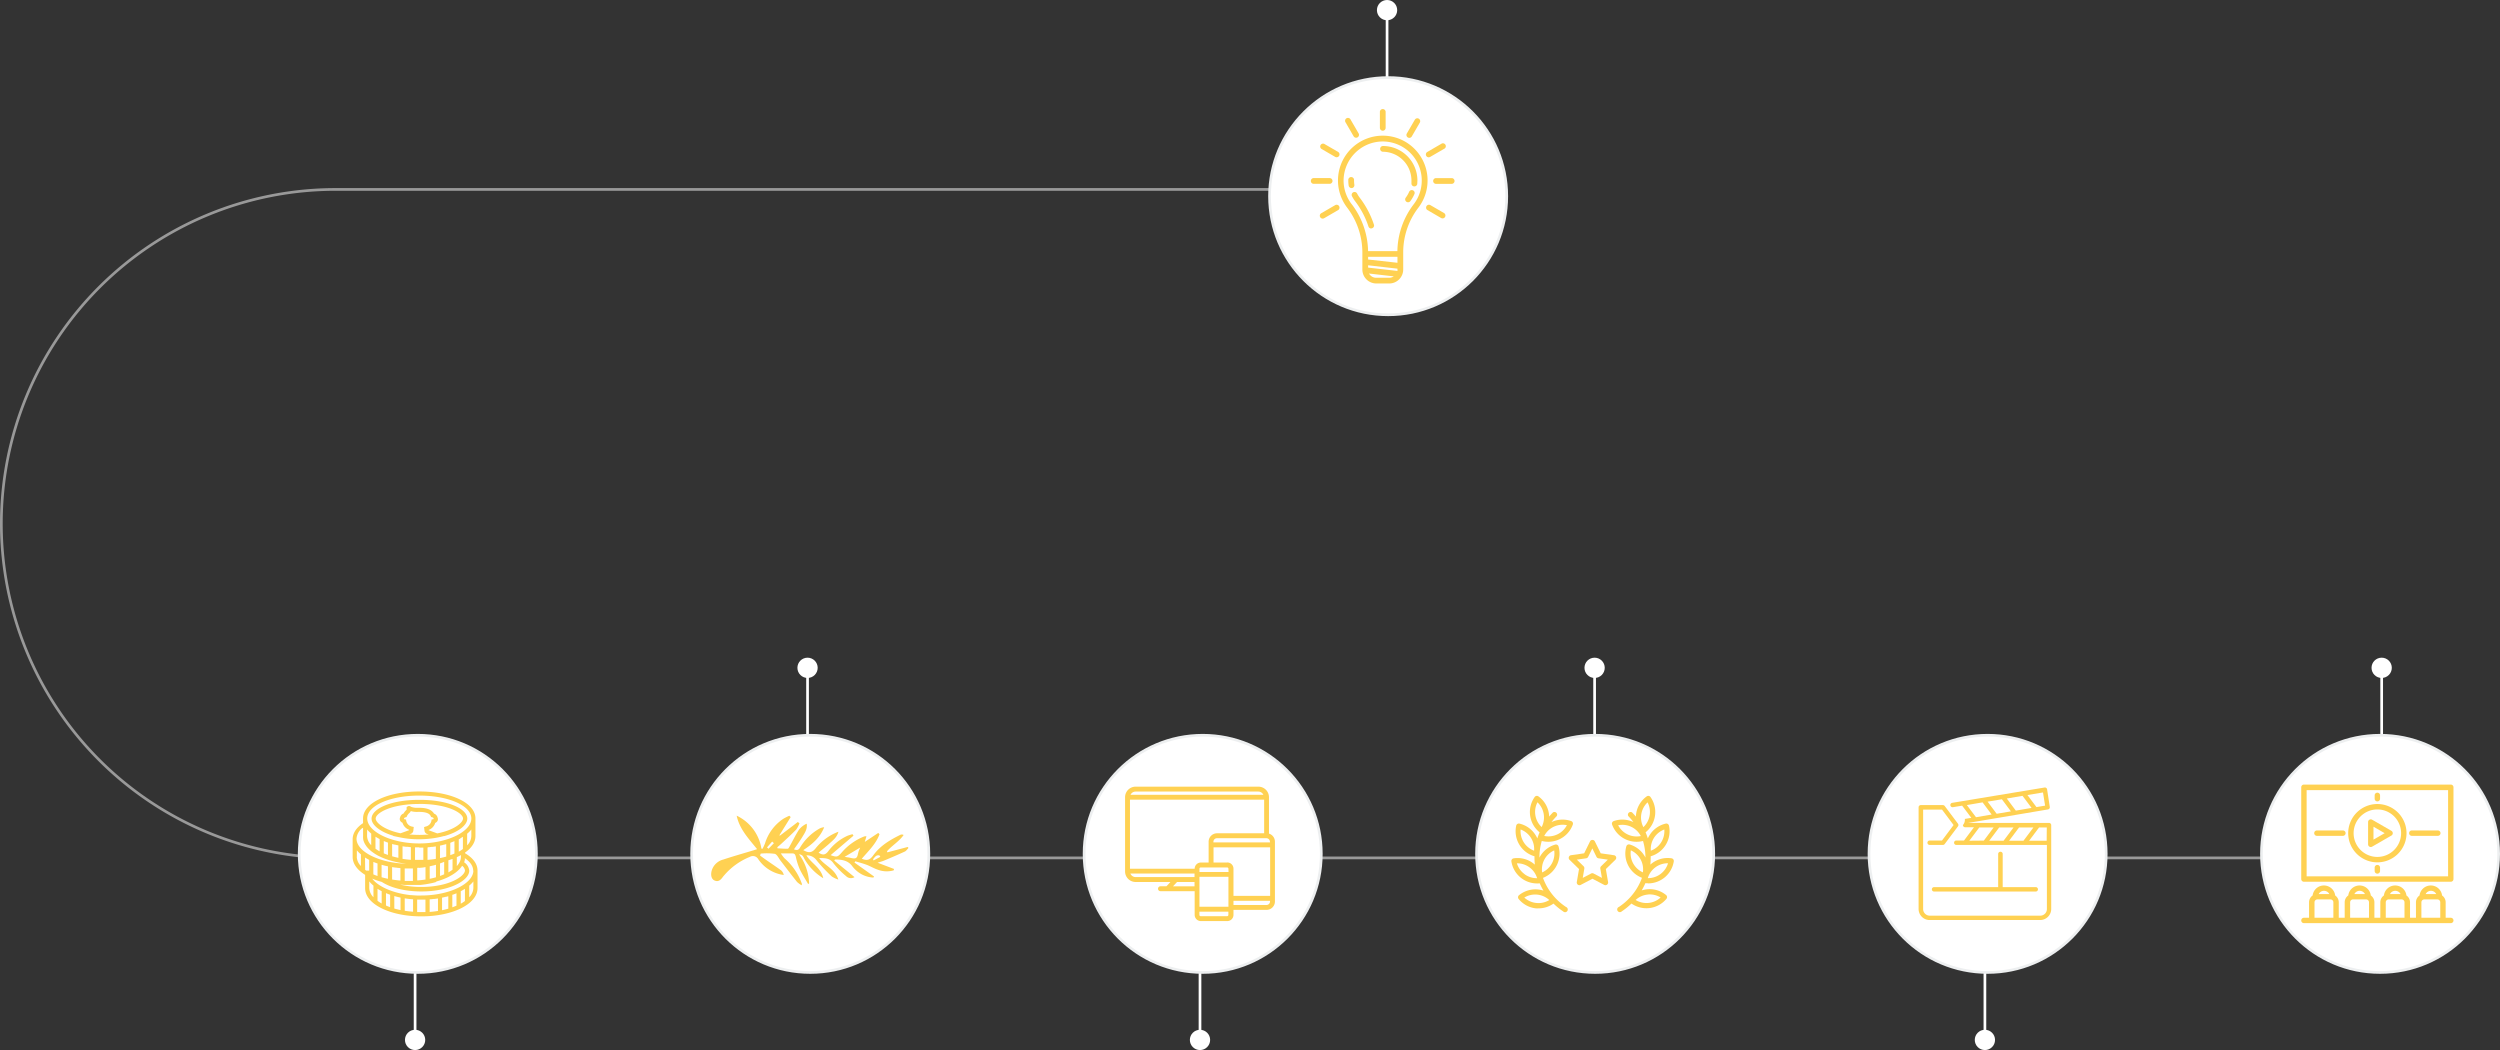 <svg xmlns="http://www.w3.org/2000/svg" viewBox="0 0 927.5 389.56"><rect x="0" y="0" width="927.5" height="389.56" fill="#333333" stroke="none"/><defs><style>.cls-1,.cls-3,.cls-4{fill:none;stroke-miterlimit:10;}.cls-1,.cls-3{stroke:#fff;}.cls-1{opacity:0.5;}.cls-2{fill:#fff;}.cls-4{stroke:#edeff0;}.cls-5{fill:#ffd152;}</style></defs><title>Ресурс 45</title><g id="Слой_2" data-name="Слой 2"><g id="Слой_1-2" data-name="Слой 1"><path class="cls-1" d="M881,318.28H124.5a124,124,0,0,1-124-124h0a124,124,0,0,1,124-124H513"/><line class="cls-2" x1="154" y1="356.78" x2="154" y2="389.56"/><line class="cls-3" x1="154" y1="356.78" x2="154" y2="385.99"/><circle class="cls-2" cx="154" cy="385.81" r="3.76"/><line class="cls-2" x1="445.2" y1="356.78" x2="445.2" y2="389.56"/><line class="cls-3" x1="445.2" y1="356.78" x2="445.2" y2="385.99"/><circle class="cls-2" cx="445.2" cy="385.81" r="3.76"/><line class="cls-2" x1="299.6" y1="276.78" x2="299.6" y2="244"/><line class="cls-3" x1="299.6" y1="276.78" x2="299.6" y2="247.57"/><circle class="cls-2" cx="299.6" cy="247.76" r="3.76"/><line class="cls-2" x1="591.6" y1="276.78" x2="591.6" y2="244"/><line class="cls-3" x1="591.6" y1="276.78" x2="591.6" y2="247.57"/><circle class="cls-2" cx="591.6" cy="247.76" r="3.76"/><line class="cls-2" x1="883.6" y1="276.78" x2="883.6" y2="244"/><line class="cls-3" x1="883.6" y1="276.78" x2="883.6" y2="247.57"/><circle class="cls-2" cx="883.6" cy="247.76" r="3.76"/><line class="cls-2" x1="514.6" y1="32.78" x2="514.6"/><line class="cls-3" x1="514.6" y1="32.78" x2="514.6" y2="3.57"/><circle class="cls-2" cx="514.6" cy="3.76" r="3.76"/><line class="cls-2" x1="736.4" y1="356.78" x2="736.4" y2="389.56"/><line class="cls-3" x1="736.4" y1="356.78" x2="736.4" y2="385.99"/><circle class="cls-2" cx="736.4" cy="385.81" r="3.76"/><circle class="cls-2" cx="155" cy="316.78" r="44"/><circle class="cls-4" cx="155" cy="316.78" r="44"/><circle class="cls-2" cx="515" cy="72.78" r="44"/><circle class="cls-4" cx="515" cy="72.78" r="44"/><circle class="cls-2" cx="300.6" cy="316.78" r="44"/><circle class="cls-4" cx="300.6" cy="316.78" r="44"/><circle class="cls-2" cx="446.2" cy="316.78" r="44"/><circle class="cls-4" cx="446.2" cy="316.78" r="44"/><circle class="cls-2" cx="591.8" cy="316.78" r="44"/><circle class="cls-4" cx="591.8" cy="316.78" r="44"/><circle class="cls-2" cx="737.4" cy="316.78" r="44"/><circle class="cls-4" cx="737.4" cy="316.78" r="44"/><circle class="cls-2" cx="883" cy="316.78" r="44"/><circle class="cls-4" cx="883" cy="316.78" r="44"/><path class="cls-5" d="M760.18,305.3h-30l29.62-5a.82.82,0,0,0,.67-.94l-1-6.51a.82.82,0,0,0-.33-.54.83.83,0,0,0-.61-.14l-34.27,5.68a.82.82,0,1,0,.27,1.62l3.42-.57,3.41,4.52-2.41.4a2.89,2.89,0,0,1-.71,2.27.82.82,0,0,0,.82.82h3.28l-3.69,4.92h-2.87a.82.82,0,0,0,0,1.64h33.62v23.78a2.46,2.46,0,0,1-2.46,2.46h-41a2.46,2.46,0,0,1-2.46-2.46v-36.9h7l4.3,5.74-4.3,5.74H715.9a.82.82,0,0,0,0,1.64h4.92a.82.82,0,0,0,.66-.33l4.92-6.56a.82.82,0,0,0,0-1l-4.92-6.56a.82.82,0,0,0-.66-.33h-8.2a.82.82,0,0,0-.82.82v37.72a4.1,4.1,0,0,0,4.1,4.1h41a4.1,4.1,0,0,0,4.1-4.1V306.12a.82.82,0,0,0-.82-.82ZM757.95,294l.78,4.89-3.2.54-3.35-4.47Zm-7.59,1.26,3.35,4.48-5.84,1-3.35-4.49Zm-7.66,1.27,3.35,4.49-5.29.89-3.36-4.5Zm-13,2.15,5.84-1,3.36,4.51-5.8,1Zm.92,13.23,3.69-4.92h5.33L736,311.86Zm7.38,0,3.69-4.92h5.33l-3.69,4.92Zm7.38,0,3.69-4.92h5.33l-3.69,4.92Zm13.94,0H752.8l3.69-4.92h2.87Zm0,0"/><path class="cls-5" d="M742.14,316a.82.82,0,0,0-.82.82v12.3H717.54a.82.82,0,0,0,0,1.64h37.72a.82.82,0,1,0,0-1.64H743v-12.3a.82.82,0,0,0-.82-.82Zm0,0"/><path class="cls-5" d="M909.24,291.08H854.76a1,1,0,0,0-1,1v34.05a1,1,0,0,0,1,1h54.48a1,1,0,0,0,1-1V292.08a1,1,0,0,0-1-1Zm-1,34.05H855.76v-32h52.48Zm0,0"/><path class="cls-5" d="M887.22,308.24l-7.16-4.13a1,1,0,0,0-1.5.87v8.26a1,1,0,0,0,1.5.87l7.16-4.13a1,1,0,0,0,0-1.73Zm-6.66,3.26v-4.79l4.15,2.4Zm0,0"/><path class="cls-5" d="M909.24,340.49h-1.9v-5.74a3.08,3.08,0,0,0-1.33-2.53,4.21,4.21,0,0,0-8.36,0,3.08,3.08,0,0,0-1.33,2.53v5.74h-2.2v-5.74a3.08,3.08,0,0,0-1.33-2.53,4.21,4.21,0,0,0-8.36,0,3.08,3.08,0,0,0-1.33,2.53v5.74h-2.2v-5.74a3.08,3.08,0,0,0-1.33-2.53,4.21,4.21,0,0,0-8.36,0,3.08,3.08,0,0,0-1.33,2.53v5.74h-2.2v-5.74a3.08,3.08,0,0,0-1.33-2.53,4.21,4.21,0,0,0-8.36,0,3.08,3.08,0,0,0-1.33,2.53v5.74h-1.9a1,1,0,0,0,0,2h54.48a1,1,0,1,0,0-2Zm-47.07-10a2.2,2.2,0,0,1,2,1.2h-3.92a2.2,2.2,0,0,1,2-1.2Zm3.51,10h-7v-5.74a1.08,1.08,0,0,1,1.07-1.07h4.86a1.08,1.08,0,0,1,1.07,1.07Zm9.71-10a2.2,2.2,0,0,1,2,1.2h-3.92a2.2,2.2,0,0,1,2-1.2Zm3.51,10h-7v-5.74a1.08,1.08,0,0,1,1.07-1.07h4.86a1.08,1.08,0,0,1,1.07,1.07Zm9.71-10a2.2,2.2,0,0,1,2,1.2h-3.92a2.2,2.2,0,0,1,2-1.2Zm3.51,10h-7v-5.74a1.08,1.08,0,0,1,1.07-1.07H891a1.08,1.08,0,0,1,1.07,1.07v5.74Zm9.72-10a2.2,2.2,0,0,1,2,1.2h-3.92a2.2,2.2,0,0,1,2-1.2Zm3.5,10h-7v-5.74a1.08,1.08,0,0,1,1.07-1.07h4.86a1.08,1.08,0,0,1,1.07,1.07v5.74Zm0,0"/><path class="cls-5" d="M882,298.29a10.82,10.82,0,1,0,10.82,10.82A10.83,10.83,0,0,0,882,298.29Zm0,19.63a8.81,8.81,0,1,1,8.81-8.81,8.82,8.82,0,0,1-8.81,8.81Zm0,0"/><path class="cls-5" d="M882,320.89a1,1,0,0,0-1,1v1.24a1,1,0,1,0,2,0v-1.24a1,1,0,0,0-1-1Zm0,0"/><path class="cls-5" d="M882,294.08a1,1,0,0,0-1,1v1.24a1,1,0,1,0,2,0v-1.24a1,1,0,0,0-1-1Zm0,0"/><path class="cls-5" d="M869.22,308.1h-9.65a1,1,0,0,0,0,2h9.65a1,1,0,0,0,0-2Zm0,0"/><path class="cls-5" d="M904.43,308.1h-9.65a1,1,0,1,0,0,2h9.65a1,1,0,0,0,0-2Zm0,0"/><path class="cls-5" d="M526.25,77a16.62,16.62,0,1,0-26.48,0,27.52,27.52,0,0,1,5.67,16.55V100a5.18,5.18,0,0,0,5.17,5.17h4.81a5.18,5.18,0,0,0,5.17-5.17V93.56A27.26,27.26,0,0,1,526.25,77Zm-24.78-1.26a14.35,14.35,0,0,1-3-8.9,14.57,14.57,0,0,1,14.28-14.35A14.49,14.49,0,0,1,524.55,75.7a29.41,29.41,0,0,0-6.12,17.46H507.56a29.68,29.68,0,0,0-6.1-17.44Zm6.1,23.54v-.86l10.89,1.25V100a3.06,3.06,0,0,1,0,.52Zm0-3v-1h10.89v2.21Zm3,6.77a3,3,0,0,1-2.66-1.57l9.17,1.05a3,3,0,0,1-1.7.52Zm0,0"/><path class="cls-5" d="M502.47,68.56a10.92,10.92,0,0,1-.12-1.7,1.07,1.07,0,1,0-2.13,0,13.06,13.06,0,0,0,.14,2,1.07,1.07,0,0,0,1.05.91h.16a1.07,1.07,0,0,0,.9-1.21Zm0,0"/><path class="cls-5" d="M508.73,84.74a1.07,1.07,0,0,0,1-1.4,33.8,33.8,0,0,0-5.23-9.94,10.71,10.71,0,0,1-1-1.57,1.07,1.07,0,1,0-1.89,1,12.88,12.88,0,0,0,1.19,1.89,31.67,31.67,0,0,1,4.9,9.32,1.07,1.07,0,0,0,1,.73Zm0,0"/><path class="cls-5" d="M524.19,70.61a1.06,1.06,0,0,0-1.4.56,10.67,10.67,0,0,1-1.3,2.22,1.07,1.07,0,0,0,1.7,1.29A12.8,12.8,0,0,0,524.75,72a1.06,1.06,0,0,0-.56-1.4Zm0,0"/><path class="cls-5" d="M513,56.3A10.67,10.67,0,0,1,523.65,67c0,.33,0,.67,0,1a1.07,1.07,0,0,0,1,1.16h.1a1.07,1.07,0,0,0,1.06-1c0-.39.05-.8.05-1.19A12.8,12.8,0,0,0,513,54.17a1.07,1.07,0,0,0,0,2.13Zm0,0"/><path class="cls-5" d="M513,48.5a1.07,1.07,0,0,0,1.07-1.07v-6a1.07,1.07,0,0,0-2.13,0v6A1.07,1.07,0,0,0,513,48.5Zm0,0"/><path class="cls-5" d="M502.22,50.61a1.07,1.07,0,0,0,1.85-1.07l-3-5.17a1.07,1.07,0,1,0-1.84,1.07Zm0,0"/><path class="cls-5" d="M535.77,79.06l-5.17-3a1.07,1.07,0,0,0-1.06,1.85l5.16,3a1.07,1.07,0,0,0,1.07-1.85Zm0,0"/><path class="cls-5" d="M490.23,55.23l5.17,3a1.07,1.07,0,0,0,1.07-1.85l-5.17-3a1.07,1.07,0,0,0-1.07,1.84Zm0,0"/><path class="cls-5" d="M538.67,66.08h-6a1.07,1.07,0,0,0,0,2.13h6a1.07,1.07,0,0,0,0-2.13Zm0,0"/><path class="cls-5" d="M494.36,67.14a1.07,1.07,0,0,0-1.07-1.07h-6a1.07,1.07,0,0,0,0,2.13h6a1.07,1.07,0,0,0,1.07-1.07Zm0,0"/><path class="cls-5" d="M530.07,58.35a1.06,1.06,0,0,0,.53-.14l5.17-3a1.07,1.07,0,1,0-1.07-1.84l-5.16,3a1.07,1.07,0,0,0,.53,2Zm0,0"/><path class="cls-5" d="M495.4,76.08l-5.17,3a1.07,1.07,0,1,0,1.07,1.85l5.17-3a1.07,1.07,0,0,0-1.07-1.85Zm0,0"/><path class="cls-5" d="M522.32,51a1.06,1.06,0,0,0,1.46-.39l3-5.17a1.07,1.07,0,0,0-1.85-1.07l-3,5.17a1.07,1.07,0,0,0,.39,1.46Zm0,0"/><path class="cls-5" d="M146,310.06l-.2.07,2.67.56a34,34,0,0,0,6.92.68,36.2,36.2,0,0,0,3.66-.18,32.9,32.9,0,0,0,5.59-1l.21,0h0c5.26-1.47,8.52-4.08,8.52-6.5,0-3.42-6.64-6.95-17.76-6.95s-17.76,3.53-17.76,6.95c0,2.38,3.12,4.92,8.19,6.41Zm6.84-3.4a2.71,2.71,0,0,1-2.12-2.08l-.08-.52-.52-.11a.79.79,0,0,1-.26-.09l.11-.36a1,1,0,0,1,.51-.28l.35-.1.15-.33a3,3,0,0,1,.63-.92l.29-.28a1.6,1.6,0,0,0,.5-.68,7.8,7.8,0,0,0,2.66.3h.33c3.29,0,4.1.9,4.41,1.58l.15.32.34.09a1,1,0,0,1,.51.28l.11.37a.81.81,0,0,1-.26.09l-.52.11-.08.52a2.71,2.71,0,0,1-2.12,2.08l-.6.2.17,1.43a1.44,1.44,0,0,0,1,1.14l.57.21-.57,0c-.92.07-1.87.12-2.88.12a37.36,37.36,0,0,1-3.79-.19l.51-.18a1.44,1.44,0,0,0,1-1.15l.16-1.43Zm2.73-8.41c10.79,0,16.21,3.47,16.21,5.4,0,1.59-3.33,4.33-9.56,5.54L159,308v-.08a4,4,0,0,0,2.46-2.61,1.73,1.73,0,0,0,.82-.69,1.37,1.37,0,0,0,.13-1.1l-.15-.47a2,2,0,0,0-1.23-1.19c-1.14-1.94-3.75-2.17-5.65-2.17H155a6,6,0,0,1-2.2-.26,1.83,1.83,0,0,1-.48-.22,1,1,0,0,0-1-.07l-.46.26v.48a3,3,0,0,0,0,.52v0l0,0c-.09.08-.21.18-.34.33a4.57,4.57,0,0,0-.79,1.07,2,2,0,0,0-1.21,1.18l-.15.47a1.36,1.36,0,0,0,.13,1.1,1.73,1.73,0,0,0,.82.69,4,4,0,0,0,2.46,2.61V308l-3.18,1.15c-6-1.24-9.22-3.91-9.22-5.48,0-1.94,5.42-5.4,16.22-5.4Zm0,0"/><path class="cls-5" d="M172.53,316.51v-.2c2.44-1.71,3.86-3.82,3.86-6.14v-6.53c0-5.72-9-10-20.85-10s-20.85,4.32-20.85,10v1.75c-2.52,1.69-3.86,3.74-3.86,6v6.53c0,2.55,1.73,4.85,4.63,6.65v4.94c0,5.87,9.16,10.46,20.85,10.46s20.85-4.6,20.85-10.46V323c0-2.46-1.61-4.67-4.63-6.45Zm3.09,6.45c0,4.94-9,9.27-19.31,9.27l-1.32,0-.39,0-1.14-.07-.73-.06-.32,0c-6.35-.68-11.76-3-14.12-5.87l-.09-.12-.1-.14a27,27,0,0,0,3.54,1.22c3.43,2.25,8.76,3.54,14.69,3.54,10.47,0,17.76-4.05,17.76-7.7a4.14,4.14,0,0,0-1.89-3.11c0-.06,0-.11.05-.17s.06-.16.08-.24l.07-.28c0-.08,0-.16.05-.25s0-.19,0-.28,0-.17,0-.25a.45.45,0,0,0,0-.07c1.6,1.08,3.1,2.64,3.1,4.65ZM159.5,333.64h.07c.44,0,.88-.08,1.31-.13l.33,0,1.28-.18v4.63c-1,.16-2,.29-3.09.37v-4.63ZM164,333l.13,0c.42-.09.83-.18,1.23-.28l.15,0,.81-.22v4.62q-1.11.32-2.32.57Zm3.86-1.06.12,0,.17-.06.94-.36.26-.11,0,0V336c-.49.22-1,.42-1.54.61v-4.62Zm3.09-1.31.39-.21.22-.12c.3-.17.59-.34.87-.52l.06,0v4.5a15.05,15.05,0,0,1-1.55,1v-4.57Zm-30.89-.88c.48.3,1,.6,1.54.87v4.58a15.5,15.5,0,0,1-1.54-1Zm-4.63-11.58.06,0c.28.18.57.35.87.52l.22.12.39.21V323H135.9l-.43-.29Zm3.4,1.73.94.36.17.06.12,0V325c-.54-.19-1.05-.39-1.55-.61v-4.6l.05,0,.26.11Zm3.74,1.21c.4.1.81.19,1.23.28l.13,0V326l-.13,0c-.42-.09-.83-.18-1.23-.28l-1-.26v-4.63l.8.22.16,0Zm4.51.81c.43.05.87.1,1.31.13h.17v4.62c-.53,0-1.06-.09-1.58-.15l-.75-.1-.76-.12V321.7l1.27.18.33,0Zm4.57.27c.52,0,1,0,1.54,0v4.64h0q-.74,0-1.49,0c-.52,0-1,0-1.55,0v-4.62h.1c.48,0,1,0,1.44,0Zm-15.44-14.45,0,0c.17.21.35.43.55.63l.14.14.55.52.14.12.13.11v4.3a5.07,5.07,0,0,1-1.54-3.43Zm3.09,2.7.06,0c.28.18.57.35.87.52l.22.12.39.21v4.57a15.5,15.5,0,0,1-1.54-1Zm3.09,1.6.05,0,.26.11.94.36.17.06.12,0v4.62c-.54-.19-1.05-.39-1.55-.61Zm3.09,1.08.8.22.16,0c.4.1.81.19,1.23.28l.13,0v4.63c-.8-.17-1.57-.36-2.32-.57Zm3.86.86,1.28.18.33,0c.43,0,.87.1,1.31.13h.17V319c-1.06-.08-2.09-.21-3.09-.37Zm6.18.49c.48,0,1,0,1.44,0h.1V319c-.51,0-1,0-1.54,0s-1,0-1.55,0v-4.63h.1c.48,0,1,0,1.44,0Zm3.26-.14c.44,0,.88-.08,1.31-.13l.34,0,1.27-.18v4.62l-.87.14-.46.06c-.58.07-1.17.12-1.76.17v-4.62h.17Zm5.82-.95.16,0,.8-.22v4.63l-.3.08h0l-.52.14-1.3.31-.19,0V313.7l.13,0c.42-.09.83-.18,1.23-.28Zm2.8-.85.94-.36.26-.11,0,0v4.6c-.49.22-1,.42-1.54.61v-4.62l.12,0,.17-.06Zm3.41-1.53c.3-.17.59-.34.87-.52l.06,0v4.5a14.82,14.82,0,0,1-1.54,1v-4.57l.39-.21.22-.12Zm-21.06,17.32h.38c.5,0,1,0,1.53,0h1.78l.36,0,.42,0,.63,0,.45,0,.57,0,.45-.05.56-.06.45-.06.54-.07.44-.08.52-.09.44-.08.5-.1.44-.09.48-.11.42-.11.47-.12L162,327l.46-.13.4-.12.44-.14.39-.14.42-.15.37-.14.41-.16.36-.15.39-.17.34-.16.37-.18.33-.17L167,325l.32-.17.34-.2.3-.18.32-.21.28-.19.3-.21.26-.2.28-.22.24-.2.26-.23.22-.21.24-.23.2-.22.22-.24.18-.22.19-.25.17-.23.12-.18a2.54,2.54,0,0,1,1.06,1.7c0,2.09-5.72,6.15-16.22,6.15a33.3,33.3,0,0,1-7.86-.87l1.32.08Zm13.5-3.34v-4.65l.15-.05.84-.31.55-.24v4.64c-.49.22-1,.42-1.54.61ZM160,321.26c.32-.07.65-.14,1-.22l.74-.22v4.65c-.74.22-1.52.4-2.32.57v-4.64l.61-.14Zm6.35,2.36v-4.45c.53-.16,1-.33,1.54-.51v4a15.51,15.51,0,0,1-1.54,1ZM155.53,322l.75-.09c.37,0,.75-.08,1.12-.14l.46-.08v4.64l-.2,0-.7.1-.55.07-1.21.12-.41,0h0v-4.64l.76-.06ZM171,317.9a4.26,4.26,0,0,1-.38,1.72l-.07.15a6.4,6.4,0,0,1-.93,1.38l-.14.16,0,0V318q.81-.36,1.55-.76Zm-27.8,13.45c.49.21,1,.41,1.54.59v4.62c-.53-.19-1.05-.39-1.54-.61Zm3.09,1.08c.75.22,1.52.41,2.31.58v4.63q-1.2-.25-2.31-.57Zm3.86.86.37.05.56.08.88.11.89.09.4,0v4.63c-1.06-.08-2.09-.2-3.09-.36Zm24.71-25.55v2.44a5.07,5.07,0,0,1-1.55,3.43v-4.3l.13-.11.14-.12c.19-.17.38-.34.55-.52l.14-.14c.2-.2.38-.42.55-.63l0,0Zm-19.31-12.58c10.82,0,19.31,3.73,19.31,8.49,0,4.94-9,9.27-19.31,9.27s-19.31-4.33-19.31-9.27c0-4.76,8.48-8.49,19.31-8.49Zm-20.85,12.15v2.87a5,5,0,0,0,0,.53c0,.06,0,.12,0,.18s0,.23.05.35,0,.14,0,.2,0,.21.08.31a2.08,2.08,0,0,0,.07.22c0,.09.06.19.1.29l.09.22c0,.09.08.18.12.28l.11.22.15.27.14.22.17.26.15.22.19.25.18.21.21.24.2.21.24.24.21.2.26.23.23.19.28.23.25.18.31.22.25.18.34.22.26.17.38.22.26.15.48.26.19.09.69.33.25.11.48.21.31.12.45.18.34.12.45.16.36.12.46.14.38.11.46.13.4.11.47.12.41.1.49.11.42.09.5.1.43.08.52.09.43.07.54.08.43.06.56.06.43,0,.58,0,.43,0,.61,0,.41,0h.09c-.61,0-1.24,0-1.86,0-10.29,0-19.31-4.33-19.31-9.27a5.43,5.43,0,0,1,2.31-4.06Zm-2.31,10.59v-2.44l0,0c.17.21.35.43.55.63l.14.14c.18.18.36.35.55.52l.14.12.13.11v4.3a5.07,5.07,0,0,1-1.54-3.43ZM137,329.49V327a11.08,11.08,0,0,0,1.55,1.56v4.31a5.07,5.07,0,0,1-1.55-3.43Zm17.76,8.89v-4.63h.11c.47,0,1,0,1.43,0s1,0,1.44,0h.1v4.63c-.51,0-1,0-1.55,0s-1,0-1.54,0ZM175.62,327v2.44a5.07,5.07,0,0,1-1.54,3.43v-4.3l.13-.11.14-.12c.19-.17.37-.34.55-.52l.14-.14c.2-.2.38-.42.55-.63l0,0Zm0,0"/><path class="cls-5" d="M599.58,317.95a1,1,0,0,0-.79-.66l-4.92-.71-2.2-4.46a1,1,0,0,0-1.75,0l-2.2,4.46-4.92.71a1,1,0,0,0-.54,1.66l3.56,3.47-.84,4.9a1,1,0,0,0,1.42,1l4.4-2.31,4.4,2.31a1,1,0,0,0,1.41-1l-.84-4.9,3.56-3.47a1,1,0,0,0,.25-1ZM594,321.38a1,1,0,0,0-.28.86l.59,3.46-3.1-1.63a1,1,0,0,0-.91,0l-3.1,1.63.59-3.46a1,1,0,0,0-.28-.86L585,318.93l3.47-.5a1,1,0,0,0,.73-.53l1.55-3.14,1.55,3.14a1,1,0,0,0,.73.53l3.47.5Zm0,0"/><path class="cls-5" d="M574.42,312.3a9.67,9.67,0,0,0,9.11-6.43,1,1,0,0,0-.59-1.24,9.59,9.59,0,0,0-7.34.37,22.1,22.1,0,0,1,1.94-2.22,1,1,0,0,0-1.38-1.38q-.75.75-1.42,1.56a9.64,9.64,0,0,0-4-7.52,1,1,0,0,0-1.36.23,9.65,9.65,0,0,0,1.81,13.12,23.74,23.74,0,0,0-.84,2.26,9.86,9.86,0,0,0-.67-1.25,9.59,9.59,0,0,0-6-4.25,1,1,0,0,0-1.16.74,9.67,9.67,0,0,0,6.78,11.39,24,24,0,0,0,.13,3.1c-.23-.2-.46-.39-.71-.57a9.59,9.59,0,0,0-7.18-1.76,1,1,0,0,0-.82,1.11,9.66,9.66,0,0,0,9.52,8.2c.33,0,.66,0,1-.05a23.69,23.69,0,0,0,1.38,2.71,9.65,9.65,0,0,0-9.08,1.71,1,1,0,0,0-.14,1.37A9.59,9.59,0,0,0,569.8,337a9.7,9.7,0,0,0,1,0,9.57,9.57,0,0,0,5.55-1.77,24,24,0,0,0,3.57,2.89,1,1,0,1,0,1.07-1.63,22.12,22.12,0,0,1-3.43-2.8,21.75,21.75,0,0,1-5.11-8A9.67,9.67,0,0,0,578.21,314a1,1,0,0,0-1.21-.66,9.59,9.59,0,0,0-5.76,4.63l-.11.22A22,22,0,0,1,572,312a9.56,9.56,0,0,0,2.38.3Zm-5.27,3.31a7.72,7.72,0,0,1-5-7.87,7.71,7.71,0,0,1,5,7.87Zm-3.55,8.68a7.65,7.65,0,0,1-2.83-4h.12a7.72,7.72,0,0,1,7.38,5.52,7.65,7.65,0,0,1-4.68-1.5ZM570,335a7.65,7.65,0,0,1-4.48-2,7.72,7.72,0,0,1,9.27.92A7.65,7.65,0,0,1,570,335Zm3-16.17a7.65,7.65,0,0,1,3.61-3.33,7.72,7.72,0,0,1-4.47,8.17,7.65,7.65,0,0,1,.86-4.84Zm3.44-12.1a7.65,7.65,0,0,1,4.88-.59,7.72,7.72,0,0,1-8.41,4,7.64,7.64,0,0,1,3.53-3.42Zm-6.81-4.23a7.64,7.64,0,0,1,.77-4.85,7.72,7.72,0,0,1,1.55,9.19,7.65,7.65,0,0,1-2.32-4.33Zm0,0"/><path class="cls-5" d="M611.46,327.74a9.66,9.66,0,0,0,9.52-8.2,1,1,0,0,0-.82-1.11,9.64,9.64,0,0,0-7.89,2.35,24.09,24.09,0,0,0,.13-3.1,9.65,9.65,0,0,0,6.78-11.39,1,1,0,0,0-1.16-.74,9.59,9.59,0,0,0-6,4.25,9.82,9.82,0,0,0-.67,1.25,23.81,23.81,0,0,0-.84-2.26,9.67,9.67,0,0,0,1.81-13.12,1,1,0,0,0-1.36-.23,9.59,9.59,0,0,0-3.92,6.26,9.76,9.76,0,0,0-.13,1.25q-.67-.8-1.42-1.55a1,1,0,0,0-1.38,1.38A21.92,21.92,0,0,1,606,305a9.59,9.59,0,0,0-7.34-.37,1,1,0,0,0-.59,1.24,9.67,9.67,0,0,0,9.11,6.43,9.56,9.56,0,0,0,2.38-.3,22,22,0,0,1,.9,6.16,9.62,9.62,0,0,0-5.87-4.86,1,1,0,0,0-1.21.66,9.65,9.65,0,0,0,5.79,11.71,21.75,21.75,0,0,1-5.11,8,22.09,22.09,0,0,1-3.43,2.8,1,1,0,1,0,1.07,1.63,24,24,0,0,0,3.57-2.89,9.66,9.66,0,0,0,13-1.77,1,1,0,0,0-.14-1.37,9.6,9.6,0,0,0-7.07-2.14,9.76,9.76,0,0,0-2,.42,23.63,23.63,0,0,0,1.38-2.7,9.7,9.7,0,0,0,1,.05Zm6-20a7.71,7.71,0,0,1-5,7.87,7.72,7.72,0,0,1,5-7.87Zm1.38,12.53a7.73,7.73,0,0,1-7.51,5.52,7.72,7.72,0,0,1,7.51-5.52Zm-18.51-14.1a7.71,7.71,0,0,1,8.41,4,7.72,7.72,0,0,1-8.41-4Zm9.37.7a7.71,7.71,0,0,1,1.55-9.19,7.72,7.72,0,0,1-1.55,9.19Zm1.6,25a7.65,7.65,0,0,1,4.79,1.1,7.72,7.72,0,0,1-9.27.92,7.65,7.65,0,0,1,4.48-2Zm-1.79-8.22a7.71,7.71,0,0,1-4.47-8.17,7.72,7.72,0,0,1,4.47,8.17Zm0,0"/><path class="cls-5" d="M470.79,309.28V295.77a3.93,3.93,0,0,0-3.92-3.92H421.32a3.93,3.93,0,0,0-3.92,3.92V323.3a3.93,3.93,0,0,0,3.92,3.92h12.91l-1.48,1.59h-2.21a.91.91,0,0,0,0,1.82h12.68v8.79a2.3,2.3,0,0,0,2.3,2.3h9.8a2.3,2.3,0,0,0,2.3-2.3v-1.85h12.26a3.13,3.13,0,0,0,3.12-3.12V312.27a3.13,3.13,0,0,0-2.21-3Zm.39,3v.25h-21v-.25a1.3,1.3,0,0,1,1.3-1.3h18.36a1.3,1.3,0,0,1,1.3,1.3ZM455.31,320h-5.09v-5.63h21v18H457.62V322.27a2.3,2.3,0,0,0-2.3-2.3Zm.48,3.5H445v-1.2a.48.48,0,0,1,.48-.48h9.79a.48.48,0,0,1,.48.48ZM469,296.68v12.47H451.52a3.13,3.13,0,0,0-3.12,3.12V320h-2.88a2.3,2.3,0,0,0-2.3,2.3h-24V296.68ZM445,325.29h10.75V336.4H445Zm-23.72-31.62h45.54a2.1,2.1,0,0,1,1.89,1.19H419.43a2.1,2.1,0,0,1,1.89-1.19Zm-1.95,30.42h23.84v1.31H421.32a2.1,2.1,0,0,1-1.95-1.31Zm15.86,4.73,1.48-1.59h6.5v1.59Zm20.07,11.09h-9.8a.48.48,0,0,1-.48-.48v-1.2h10.75v1.2a.48.48,0,0,1-.48.48Zm14.56-4.15H457.62V334.2h13.56v.25a1.3,1.3,0,0,1-1.3,1.3Zm0,0"/><path class="cls-5" d="M294.56,315.1c1,.41,1.66.37,2.24-.62a19.71,19.71,0,0,1,7.09-7,4.29,4.29,0,0,1,1.88-.57c-1.52,3.84-4.44,6.33-7.76,8.48,2.12,1.22,3.31,1,4.72-.82a19.65,19.65,0,0,1,8.33-6c-.56,2.09-2,3.14-3.25,4.29s-2.73,2.3-4.12,3.46c1.5,1,2.44.92,3.49-.38a18.65,18.65,0,0,1,7.28-5.89,18.22,18.22,0,0,1,1.83-.56l.35.55-8.48,7.22c2.38.87,2.65.66,4.17-1.05a21.19,21.19,0,0,1,8.36-5.91,3.55,3.55,0,0,1,.77-.05l-.63,2.1,5-3.33.47.49c-1.32,3.6-4.12,6.22-6.58,9.08,2,.82,3,.47,4.23-1.21,2.59-3.63,6.31-5.81,10.21-7.72a1.43,1.43,0,0,1,1.08.12c-1.67,2.43-4.31,3.88-6.18,6.06l.16.38,7.55-2,.28.38c-.43.44-.77,1-1.29,1.29-2.54,1.18-5.12,2.27-7.7,3.36-.74.31-1.52.51-2.47.82l6.11,2.32-.15.51a9.33,9.33,0,0,1-5.88-.24c-1.42-.47-2.72-1.28-4.12-1.81s-2.81-.88-4.22-1.31L317,320l7.27,5.18-.23.4a10.21,10.21,0,0,1-6.41-2.67,9.91,9.91,0,0,1-1.39-1.49c-1.62-2.26-4-2.54-6.43-2.54l-.31.38,7.53,6.16a2.56,2.56,0,0,1-3.16-.4,30.7,30.7,0,0,1-4.66-4.76c-1.39-2-3.25-1.89-5.3-1.94,2,2.85,5.84,3.95,7.11,8a9.32,9.32,0,0,1-2.43-1.16,57.38,57.38,0,0,1-5.65-6,4.39,4.39,0,0,0-3.77-1.83c1.85,3,5.43,4.58,6.26,8.49a20,20,0,0,1-7-7.18,5.8,5.8,0,0,0-.66-1.13,2.12,2.12,0,0,0-1.32-.56,19.5,19.5,0,0,1,3.73,10.81l-.37.2c-1.06-1.85-2.24-3.65-3.14-5.57a24.86,24.86,0,0,1-1.43-4.55c-.19-.76-.42-1.24-1.29-1.22-1.25,0-2.5,0-4.25,0a13.22,13.22,0,0,0,1.38,1.84,22.32,22.32,0,0,1,6,8.34c.14.36.29.72.42,1.08,0,.08,0,.18-.08.56a8.19,8.19,0,0,1-1.72-1.24c-2.08-2.61-4.09-5.27-6.13-7.91-.69-.89-1.28-2.31-2.14-2.52a22.28,22.28,0,0,0-5.22-.08l-.22.73c.73.53,1.46,1.06,2.2,1.58,1.86,1.3,3.75,2.56,5.59,3.89a3.16,3.16,0,0,1,1,1.73,13.58,13.58,0,0,1-9.51-5.93,2.27,2.27,0,0,0-3.1-.78,24.66,24.66,0,0,0-9.48,6.82c-.16.18-.33.36-.47.56-.81,1.11-1.7,2.09-3.25,1.31-1.08-.54-1.4-2.12-.87-3.79a6,6,0,0,1,4.21-3.91c3.77-1.25,7.6-2.33,11.4-3.48l1.17-.39c-3.11-3.88-6.54-7.43-7.57-12.41a16.37,16.37,0,0,1,9.18,12.23l.38.07a16.44,16.44,0,0,0,.94-2,16.91,16.91,0,0,1,6.82-9.16,21.44,21.44,0,0,1,2.22-1.12l.5.49-4.18,6.73.17.17,6.65-5.07.61.49a9.3,9.3,0,0,1-1.22,2.32c-1.75,1.81-3.62,3.5-5.46,5.22-.49.46-1,.87-1.52,1.3l.06.43c1.27.07,2.54.19,3.8.16.25,0,.53-.58.73-.93,1.15-2.07,2.18-4.21,3.47-6.19a7.64,7.64,0,0,1,2.82-2.17c.33,2-.74,3.47-1.63,4.95S295.62,313.56,294.56,315.1Zm18.78,2.8,1.25.19c1,.12,2.21.63,2.94.24s.72-1.69,1.06-2.59c.13-.34.28-.68.53-1.3Zm10.58.85.17.47,2.5-1.32-.25-.49C325.13,317,324.57,318,323.92,318.74Zm-36.8-5.93-.65-.6-1.91,2.16.56.51Z"/></g></g></svg>